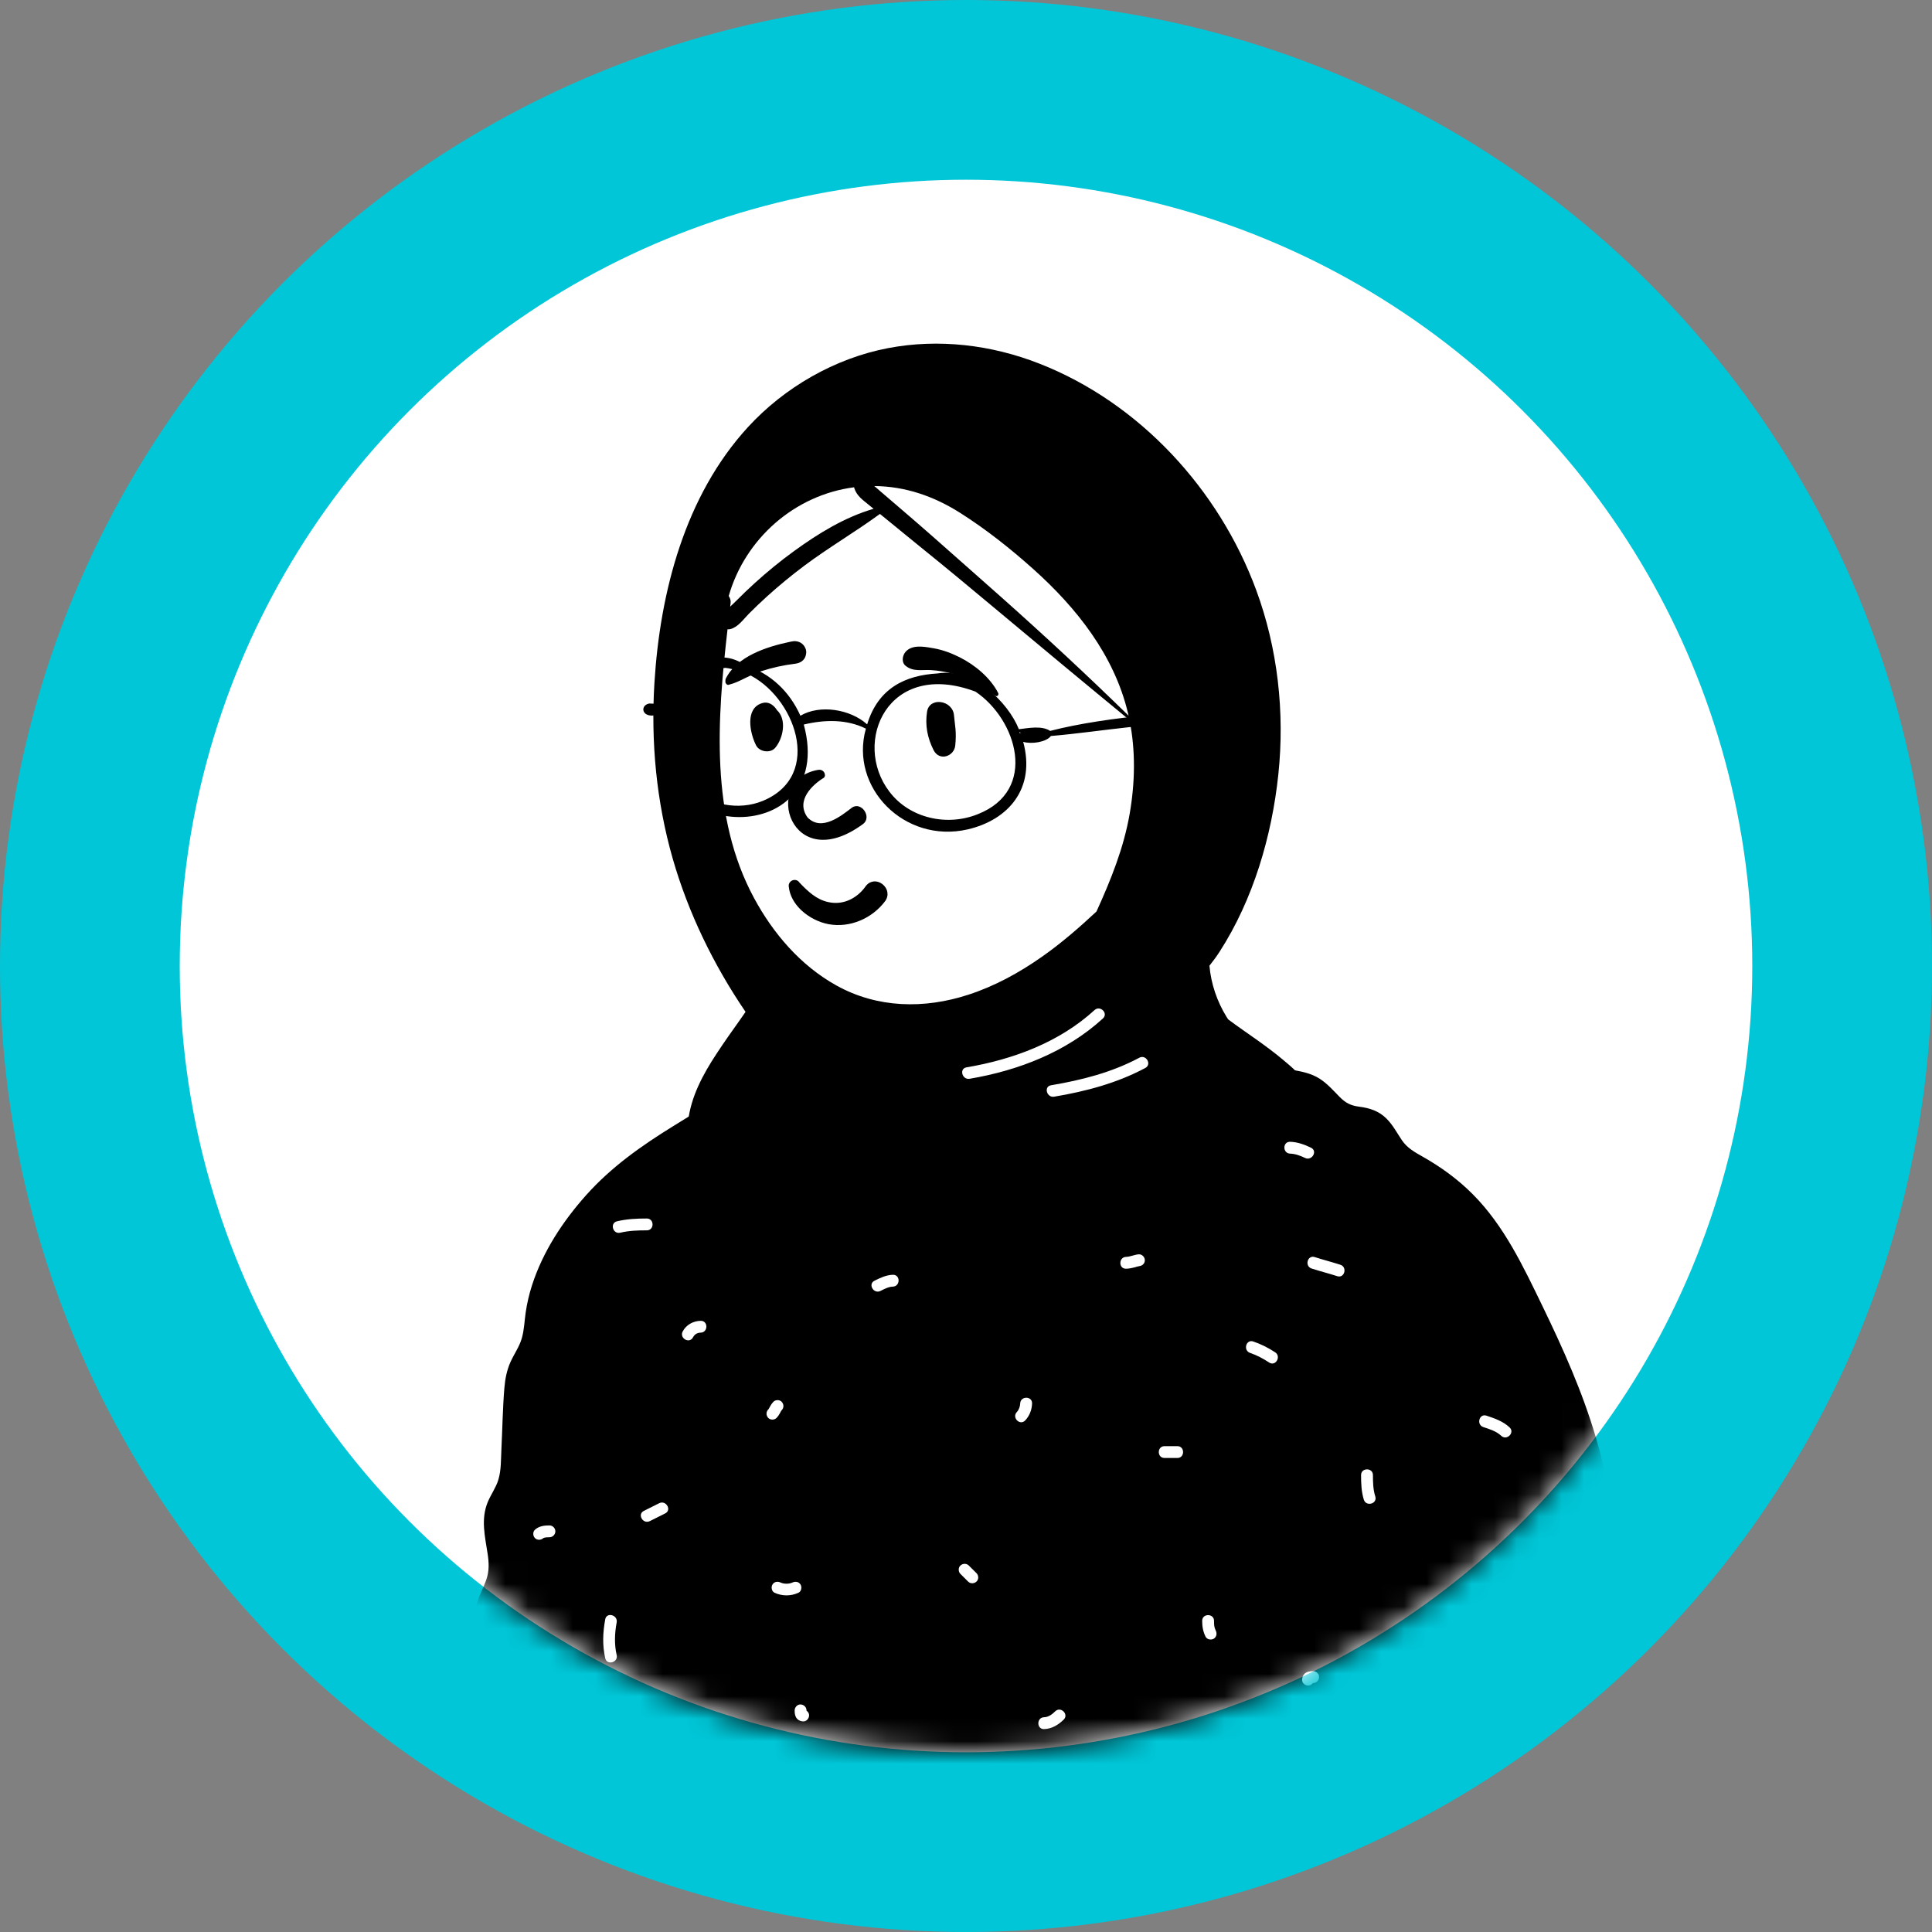 <?xml version="1.0" encoding="UTF-8"?>
<svg width="86px" height="86px" viewBox="0 0 86 86" version="1.1" xmlns="http://www.w3.org/2000/svg" xmlns:xlink="http://www.w3.org/1999/xlink">
    <rect x="0" y="0" width="86" height="86" fill="#808080" stroke="none"/>
    <!-- Generator: Sketch 63.1 (92452) - https://sketch.com -->
    <title>Group 3</title>
    <desc>Created with Sketch.</desc>
    <defs>
        <circle id="path-1" cx="35" cy="35" r="35"></circle>
    </defs>
    <g id="Page-1" stroke="none" stroke-width="1" fill="none" fill-rule="evenodd">
        <g id="Sysl-homepage" transform="translate(-1254, -192)">
            <g id="Group-3" transform="translate(1254, 192)">
                <circle id="Oval-Copy-2" fill="#00C6D7" cx="43" cy="43" r="43"></circle>
                <g id="peep-26" transform="translate(8, 8)">
                    <mask id="mask-2" fill="white">
                        <use xlink:href="#path-1"></use>
                    </mask>
                    <use id="Mask" fill="#FFFFFF" xlink:href="#path-1"></use>
                    <g id="a-person/bust" mask="url(#mask-2)">
                        <g transform="translate(37.5, 43.5) scale(-1, 1) translate(-37.5, -43.5) translate(0, -7)">
                            <g id="body/Sweater-Dots" transform="translate(9.705, 42.1)" fill-rule="evenodd">
                                <path d="M7.785,47.617 C9.988,47.624 12.129,47.7 14.338,47.707 C23.318,47.737 32.381,47.693 41.393,47.33 C43.941,47.227 44.576,47.23 47.113,47.071 C48.61,47.065 53.109,46.942 52.884,44.906 C52.784,41.115 51.844,37.34 51.547,33.559 C50.979,26.451 50.495,19.121 47.639,12.473 C46.979,10.886 45.559,9.848 44.154,8.914 C42.745,7.907 42.399,6.789 41.099,5.651 C40.824,5.41 39.263,5.312 38.422,4.702 C37.2,3.814 36.593,2.36 36.137,2.112 C35.801,1.93 35.807,0.673 35.135,0.229 C34.232,-0.368 31.354,-0.812 30.307,-0.895 C29.303,-0.975 27.555,-0.807 26.612,-0.44 C25.04,0.172 24.413,1.34 23.721,2.845 C14.574,5.666 6.213,10.443 3.617,20.079 C1.377,28.16 1.295,36.824 2.16,45.113 C2.333,45.719 2.212,46.669 2.737,47.071 C0.913,47.175 7.538,47.55 7.785,47.617 Z" id="🎨-Background" fill="#FFFFFF"></path>
                                <path d="M49.389,39.638 C49.216,39.552 49.036,39.453 48.838,39.446 C48.498,39.434 48.498,38.907 48.838,38.919 C49.134,38.929 49.395,39.053 49.656,39.183 C49.96,39.334 49.692,39.789 49.389,39.638 M48.838,24.802 C49.07,24.802 49.303,24.831 49.481,24.993 C49.587,25.089 49.578,25.268 49.481,25.366 C49.377,25.47 49.213,25.461 49.107,25.366 C49.142,25.397 49.108,25.366 49.095,25.359 C49.092,25.357 49.091,25.356 49.09,25.356 C49.087,25.355 49.085,25.354 49.08,25.353 C49.053,25.346 49.025,25.34 48.997,25.335 C48.997,25.336 48.939,25.331 48.925,25.33 C48.896,25.329 48.867,25.329 48.838,25.329 C48.695,25.329 48.574,25.208 48.574,25.065 C48.574,24.923 48.695,24.802 48.838,24.802 M46.354,30.714 C46.279,31.045 45.77,30.904 45.845,30.574 C45.955,30.094 45.935,29.602 45.845,29.12 C45.783,28.788 46.292,28.647 46.354,28.98 C46.462,29.558 46.486,30.138 46.354,30.714 M45.687,11.772 C45.294,11.679 44.905,11.667 44.503,11.667 C44.162,11.667 44.163,11.14 44.503,11.14 C44.951,11.14 45.389,11.16 45.828,11.264 C46.159,11.342 46.018,11.85 45.687,11.772 M44.369,24.61 C44.141,24.496 43.913,24.382 43.685,24.268 C43.38,24.117 43.648,23.662 43.951,23.813 L44.636,24.155 C44.94,24.307 44.673,24.761 44.369,24.61 M44.274,34.989 C43.985,35.406 43.578,35.664 43.09,35.794 C42.76,35.881 42.621,35.372 42.949,35.285 C43.299,35.193 43.609,35.025 43.818,34.723 C44.011,34.446 44.469,34.71 44.274,34.989 M42.449,16.432 C42.371,16.286 42.253,16.225 42.107,16.221 C41.767,16.213 41.767,15.686 42.107,15.694 C42.44,15.702 42.746,15.869 42.905,16.166 C43.066,16.466 42.61,16.732 42.449,16.432 M39.099,20.015 C39.005,20.118 38.821,20.115 38.726,20.015 C38.667,19.953 38.619,19.885 38.58,19.81 C38.565,19.781 38.551,19.752 38.535,19.724 C38.528,19.712 38.52,19.7 38.512,19.688 C38.509,19.685 38.504,19.68 38.498,19.673 C38.396,19.566 38.399,19.408 38.498,19.301 C38.592,19.198 38.776,19.2 38.871,19.301 C38.929,19.362 38.978,19.431 39.017,19.506 C39.032,19.534 39.045,19.563 39.062,19.591 C39.069,19.603 39.077,19.616 39.085,19.628 C39.088,19.63 39.093,19.636 39.099,19.642 C39.201,19.749 39.198,19.907 39.099,20.015 M38.818,27.798 C38.474,27.955 38.096,27.955 37.752,27.798 C37.622,27.738 37.591,27.55 37.658,27.437 C37.735,27.306 37.889,27.283 38.019,27.343 C38.175,27.414 38.395,27.414 38.551,27.343 C38.681,27.283 38.834,27.304 38.912,27.437 C38.979,27.551 38.947,27.738 38.818,27.798 M37.879,33.307 C37.82,33.446 37.693,33.52 37.543,33.526 C37.396,33.532 37.286,33.401 37.279,33.262 C37.275,33.173 37.324,33.097 37.393,33.049 C37.393,33.045 37.394,33.04 37.394,33.035 C37.394,32.887 37.515,32.778 37.658,32.771 C37.8,32.765 37.922,32.897 37.922,33.035 C37.922,33.128 37.916,33.22 37.879,33.307 M36.517,42.065 C36.095,42.071 35.683,42.172 35.262,42.178 C34.921,42.184 34.922,41.657 35.262,41.651 C35.683,41.644 36.095,41.544 36.517,41.537 C36.857,41.532 36.856,42.059 36.517,42.065 M34.764,8.289 C34.517,8.523 34.213,8.639 33.912,8.785 C33.608,8.934 33.34,8.479 33.645,8.33 C33.9,8.206 34.182,8.114 34.391,7.916 C34.637,7.682 35.011,8.054 34.764,8.289 M34.102,14.364 C33.929,14.277 33.748,14.179 33.551,14.172 C33.211,14.16 33.211,13.633 33.551,13.645 C33.847,13.655 34.107,13.779 34.368,13.909 C34.673,14.06 34.405,14.515 34.102,14.364 M30.927,38.746 C30.849,38.6 30.731,38.539 30.584,38.535 C30.244,38.528 30.244,38 30.584,38.008 C30.918,38.016 31.224,38.183 31.383,38.48 C31.543,38.78 31.087,39.046 30.927,38.746 M29.827,27.301 C29.722,27.205 29.729,27.026 29.827,26.928 C29.941,26.815 30.055,26.701 30.17,26.587 C30.274,26.483 30.438,26.49 30.543,26.587 C30.648,26.683 30.641,26.862 30.543,26.96 C30.429,27.073 30.315,27.187 30.201,27.301 C30.096,27.405 29.933,27.398 29.827,27.301 M28.531,45.138 C28.15,45.13 27.793,45.02 27.434,44.901 C27.112,44.795 27.251,44.286 27.574,44.393 C27.886,44.497 28.199,44.604 28.531,44.611 C28.871,44.619 28.871,45.146 28.531,45.138 M26.82,33.868 C26.475,33.858 26.19,33.683 25.948,33.449 C25.704,33.212 26.078,32.839 26.322,33.076 C26.46,33.21 26.619,33.335 26.82,33.34 C27.159,33.35 27.16,33.877 26.82,33.868 M27.882,19.373 C27.886,19.513 27.946,19.664 28.033,19.756 C28.266,20.003 27.893,20.376 27.66,20.129 C27.467,19.925 27.362,19.652 27.354,19.373 C27.344,19.033 27.873,19.035 27.882,19.373 M23.854,7.894 C23.743,7.678 23.598,7.424 23.378,7.305 C23.079,7.143 23.346,6.688 23.644,6.85 C23.944,7.012 24.158,7.332 24.31,7.628 C24.464,7.929 24.008,8.196 23.854,7.894 M23.169,13.375 C23.046,13.372 22.925,13.351 22.807,13.319 C22.756,13.305 22.706,13.289 22.656,13.276 C22.634,13.27 22.542,13.258 22.598,13.261 C22.455,13.254 22.334,13.147 22.334,12.998 C22.334,12.861 22.456,12.727 22.598,12.734 C22.795,12.745 22.973,12.842 23.169,12.848 C23.509,12.858 23.509,13.385 23.169,13.375 M21.458,21.8 L20.887,21.8 C20.547,21.8 20.547,21.273 20.887,21.273 L21.458,21.273 C21.798,21.273 21.797,21.8 21.458,21.8 M20.792,45.102 C20.619,45.189 20.415,45.271 20.275,45.403 C20.028,45.636 19.654,45.264 19.902,45.03 C20.08,44.862 20.308,44.756 20.526,44.647 C20.654,44.583 20.811,44.612 20.887,44.742 C20.956,44.859 20.92,45.039 20.792,45.102 M19.518,38.443 C19.496,38.437 19.472,38.432 19.45,38.429 C19.36,38.417 19.266,38.421 19.176,38.421 C18.836,38.421 18.836,37.894 19.176,37.894 C19.444,37.894 19.723,37.898 19.933,38.085 C20.04,38.18 20.03,38.362 19.933,38.458 C19.828,38.563 19.666,38.553 19.56,38.458 C19.571,38.468 19.532,38.447 19.518,38.443 M19.176,29.486 C19.253,29.328 19.254,29.226 19.254,29.05 C19.254,28.71 19.783,28.711 19.782,29.05 C19.782,29.305 19.744,29.522 19.632,29.752 C19.57,29.881 19.387,29.914 19.271,29.847 C19.141,29.771 19.114,29.614 19.176,29.486 M17.649,17.123 C17.343,17.227 17.069,17.374 16.799,17.551 C16.515,17.739 16.25,17.282 16.533,17.096 C16.841,16.894 17.159,16.733 17.509,16.614 C17.832,16.505 17.969,17.014 17.649,17.123 M15.867,8.252 C15.64,8.258 15.405,8.345 15.202,8.444 C14.897,8.591 14.63,8.137 14.936,7.989 C15.225,7.848 15.542,7.734 15.867,7.725 C16.208,7.715 16.207,8.242 15.867,8.252 M15.069,31.932 C14.979,31.936 14.903,31.888 14.855,31.818 C14.851,31.818 14.846,31.818 14.841,31.818 C14.693,31.818 14.583,31.698 14.577,31.555 C14.57,31.412 14.703,31.291 14.841,31.291 C14.934,31.291 15.026,31.297 15.113,31.333 C15.253,31.392 15.327,31.52 15.333,31.669 C15.339,31.816 15.207,31.926 15.069,31.932 M13.77,13.707 C13.446,13.813 13.308,13.304 13.63,13.199 C14.007,13.076 14.393,12.98 14.771,12.857 C15.095,12.752 15.233,13.261 14.911,13.366 C14.533,13.489 14.148,13.584 13.77,13.707 M12.586,23.656 C12.485,23.979 11.975,23.84 12.076,23.515 C12.174,23.202 12.181,22.886 12.181,22.561 C12.181,22.221 12.709,22.222 12.709,22.561 C12.709,22.931 12.696,23.299 12.586,23.656 M9.054,35.571 C9.035,35.702 8.931,35.797 8.794,35.803 C8.655,35.809 8.525,35.677 8.53,35.539 C8.54,35.274 8.757,35.058 9.022,35.048 C9.17,35.043 9.28,35.173 9.287,35.312 C9.293,35.446 9.18,35.551 9.054,35.571 M7.267,20.424 C6.988,20.517 6.69,20.606 6.471,20.812 C6.224,21.045 5.85,20.672 6.098,20.439 C6.386,20.167 6.757,20.039 7.127,19.916 C7.451,19.808 7.588,20.317 7.267,20.424 M6.056,30.663 C5.979,30.794 5.824,30.818 5.695,30.758 C5.522,30.677 5.33,30.68 5.144,30.68 C4.803,30.68 4.804,30.152 5.144,30.153 C5.432,30.153 5.697,30.18 5.961,30.303 C6.091,30.363 6.123,30.549 6.056,30.663 M5.372,43.089 C5.224,43.095 5.114,42.964 5.108,42.826 C5.102,42.691 5.214,42.586 5.34,42.566 C5.359,42.435 5.463,42.34 5.6,42.334 C5.739,42.328 5.869,42.46 5.864,42.598 C5.854,42.863 5.638,43.079 5.372,43.089 M53.49,45.082 C53.4,44.76 53.195,44.5 53.039,44.21 C52.987,44.112 52.969,44.051 52.941,43.98 C52.903,44.056 52.829,44.114 52.717,44.114 C52.502,44.114 52.251,44.1 52.051,44.192 C51.921,44.251 51.768,44.23 51.69,44.097 C51.623,43.983 51.655,43.796 51.785,43.737 C52.08,43.602 52.397,43.587 52.717,43.587 C52.796,43.587 52.856,43.616 52.898,43.659 C53.02,41.989 53.017,40.316 52.901,38.644 C52.778,36.858 52.494,35.107 52.197,33.343 C52.053,32.488 51.866,31.624 51.903,30.753 C51.939,29.888 52.311,29.081 52.047,28.214 C51.942,27.866 51.761,27.547 51.643,27.203 C51.517,26.833 51.528,26.467 51.586,26.084 C51.704,25.303 51.9,24.532 51.586,23.769 C51.448,23.431 51.223,23.13 51.115,22.78 C50.98,22.346 50.999,21.866 50.976,21.416 C50.931,20.508 50.919,19.594 50.844,18.688 C50.81,18.282 50.737,17.898 50.57,17.525 C50.409,17.167 50.171,16.841 50.065,16.461 C49.959,16.087 49.95,15.692 49.893,15.309 C49.833,14.905 49.74,14.506 49.615,14.117 C49.13,12.612 48.242,11.261 47.193,10.088 C46.078,8.843 44.745,7.904 43.33,7.03 C42.586,6.57 41.842,6.111 41.099,5.651 C41.083,5.737 41.028,5.816 40.922,5.852 C40.643,5.945 40.345,6.033 40.126,6.239 C39.879,6.472 39.505,6.1 39.753,5.867 C40.011,5.623 40.336,5.495 40.666,5.382 C40.327,5.169 39.985,4.949 39.603,4.826 C39.268,4.718 38.774,4.812 38.503,4.567 C38.29,4.374 38.222,4.016 38.14,3.754 C38.038,3.428 37.95,3.085 37.82,2.769 C37.731,2.553 37.602,2.345 37.44,2.178 C37.369,1.904 37.238,1.653 37.007,1.501 C36.402,1.102 35.659,1.499 35.393,2.068 C35.173,2.067 34.942,2.115 34.728,2.128 C34.288,2.156 33.848,2.169 33.407,2.167 C32.546,2.165 31.684,2.109 30.829,1.995 C29.302,1.79 27.819,1.379 26.317,1.058 C26.309,1.038 26.299,1.018 26.287,0.998 C25.964,0.457 25.157,0.548 24.65,0.753 C24.432,0.841 24.21,0.952 24.085,1.157 C23.953,1.246 23.839,1.354 23.763,1.468 C23.606,1.703 23.484,2.178 23.166,2.217 C22.956,2.243 22.742,2.203 22.529,2.233 C22.262,2.27 22.023,2.364 21.777,2.47 C19.902,3.283 17.964,4.186 15.929,4.501 C15.452,4.575 14.966,4.651 14.551,4.918 C14.214,5.135 13.954,5.432 13.676,5.715 C13.406,5.99 13.182,6.112 12.796,6.162 C12.328,6.222 11.921,6.351 11.579,6.691 C11.294,6.973 11.109,7.334 10.886,7.663 C10.658,7.997 10.325,8.186 9.979,8.38 C9.161,8.84 8.399,9.395 7.736,10.061 C6.338,11.466 5.492,13.271 4.639,15.03 C3.716,16.933 2.854,18.859 2.256,20.891 C1.67,22.886 1.321,24.938 1.16,27.009 C0.99,29.183 0.967,31.365 0.825,33.54 C0.755,34.626 0.701,35.714 0.647,36.801 C0.594,37.875 0.517,38.951 0.529,40.026 C0.553,42.105 0.97,44.19 1.698,46.136 C1.88,46.62 2.081,47.098 2.296,47.568 C2.484,47.982 3.127,47.935 3.329,47.568 C3.376,47.484 3.412,47.397 3.442,47.309 C3.971,47.313 4.504,47.273 5.029,47.321 C5.956,47.408 6.885,47.456 7.814,47.513 C9.654,47.627 11.496,47.703 13.336,47.808 C13.515,47.818 13.693,47.828 13.872,47.839 C12.561,43.789 12.731,39.41 12.523,35.198 C12.506,34.858 13.035,34.86 13.051,35.198 C13.26,39.428 13.082,43.818 14.44,47.874 C14.967,47.91 15.493,47.953 16.017,48.017 C16.441,48.068 16.866,48.128 17.294,48.107 C17.78,48.084 18.254,47.973 18.727,47.877 C19.587,47.702 20.416,47.781 21.279,47.889 C22.203,48.004 23.13,48.068 24.059,48.108 C27.782,48.271 31.529,48.419 35.25,48.171 C36.151,48.111 37.049,48.026 37.944,47.912 C38.865,47.794 39.777,47.595 40.698,47.483 C41.606,47.372 42.44,47.676 43.338,47.732 C44.253,47.789 45.192,47.599 46.099,47.489 C46.394,47.454 46.69,47.419 46.986,47.384 C46.605,44.777 46.389,42.15 46.178,39.524 C46.151,39.185 46.679,39.188 46.706,39.524 C46.915,42.129 47.127,44.737 47.508,47.324 C49.077,47.141 50.648,46.957 52.202,46.673 C52.644,46.593 53.084,46.462 53.348,46.068 C53.544,45.776 53.584,45.418 53.49,45.082" id="🖍-Ink" fill="#000000"></path>
                            </g>
                            <g id="head/Hijab" transform="translate(24.56, 11.859)" fill-rule="evenodd">
                                <path d="M17.184,6.929 C27.121,7.243 27.721,11.953 27.721,19.852 C27.721,27.752 22.566,32.729 20.667,33.598 C18.769,34.468 13.771,38.201 9.261,36.48 C4.751,34.76 6.057,27.492 6.057,24.368 C6.057,21.245 7.247,6.615 17.184,6.929 Z" id="Path-2" fill="#FFFFFF"></path>
                                <path d="M21.215,31.004 C19.391,32.021 17.301,32.06 15.338,31.42 C14.161,31.038 13.082,30.446 12.071,29.738 C11.193,29.122 10.408,28.439 9.631,27.714 C8.992,26.306 8.422,24.901 8.155,23.369 C7.916,21.994 7.884,20.566 8.162,19.194 C10.212,17.51 12.25,15.813 14.286,14.111 C15.322,13.244 16.362,12.381 17.413,11.533 C17.947,11.102 18.476,10.664 19.008,10.232 C19.096,10.16 19.183,10.089 19.271,10.018 C20.37,10.821 21.547,11.508 22.638,12.324 C23.209,12.752 23.764,13.207 24.293,13.686 C24.571,13.937 24.841,14.196 25.105,14.461 C25.347,14.704 25.58,15.052 25.923,15.143 C25.97,15.156 26.014,15.158 26.055,15.152 C26.514,19.156 26.839,23.478 24.876,27.114 C24.02,28.699 22.806,30.117 21.215,31.004 Z M9.344,32.475 C9.093,32.246 9.467,31.874 9.718,32.103 C11.289,33.539 13.344,34.301 15.419,34.653 C15.754,34.71 15.612,35.218 15.279,35.161 C13.112,34.793 10.982,33.973 9.344,32.475 Z M7.458,34.68 C7.158,34.519 7.425,34.064 7.725,34.224 C8.949,34.88 10.292,35.22 11.655,35.45 C11.99,35.507 11.847,36.015 11.514,35.958 C10.106,35.721 8.724,35.357 7.458,34.68 Z M12.442,12.475 C13.458,11.565 14.55,10.699 15.703,9.969 C16.871,9.229 18.145,8.787 19.523,8.777 C19.427,8.854 19.335,8.94 19.242,9.019 C18.982,9.241 18.722,9.465 18.463,9.687 C17.944,10.133 17.424,10.579 16.911,11.032 C15.903,11.925 14.891,12.814 13.884,13.71 C11.949,15.43 10.055,17.189 8.203,18.998 C8.213,18.954 8.223,18.91 8.234,18.866 C8.847,16.309 10.515,14.2 12.442,12.475 Z M20.407,8.888 C20.413,8.868 20.418,8.849 20.421,8.831 C23.065,9.175 25.273,11.116 26.003,13.673 C25.94,13.761 25.905,13.866 25.918,13.977 C25.925,14.033 25.931,14.09 25.938,14.146 C25.847,14.056 25.754,13.972 25.675,13.893 C25.412,13.627 25.142,13.368 24.864,13.115 C24.297,12.599 23.708,12.117 23.088,11.667 C22.008,10.884 20.84,10.165 19.553,9.789 C19.637,9.72 19.722,9.651 19.807,9.583 C20.061,9.376 20.297,9.206 20.407,8.888 Z M25.147,6.155 C23.524,4.384 21.275,3.088 18.908,2.637 C16.647,2.206 14.307,2.49 12.171,3.328 C7.702,5.08 4.176,8.934 2.525,13.399 C1.562,16.001 1.247,18.853 1.536,21.607 C1.824,24.348 2.651,27.18 4.156,29.512 C4.294,29.725 4.445,29.93 4.604,30.128 C4.533,30.934 4.264,31.723 3.84,32.409 C3.817,32.446 3.793,32.482 3.769,32.518 C3.335,32.843 2.885,33.147 2.446,33.461 C2.065,33.734 1.688,34.013 1.33,34.314 C0.992,34.599 0.599,34.916 0.37,35.3 C0.182,35.615 0.106,36.043 0.362,36.343 C0.67,36.705 1.193,36.577 1.611,36.577 C1.647,36.577 1.683,36.578 1.718,36.578 C1.844,36.657 1.973,36.728 2.098,36.795 C3.364,37.464 4.634,38.126 5.906,38.785 C8.438,40.098 10.96,41.464 13.545,42.673 C14.743,43.233 16.025,43.724 17.366,43.722 C18.625,43.72 19.762,43.221 20.745,42.463 C21.864,41.599 22.801,40.502 23.709,39.427 C24.072,38.996 24.428,38.561 24.777,38.12 C25.448,37.896 26.113,37.831 26.712,38.262 C27.192,38.608 27.824,38.137 27.835,37.618 C27.839,37.434 27.831,37.252 27.812,37.073 C27.691,35.966 27.149,34.964 26.537,34.035 C26.203,33.527 25.851,33.029 25.498,32.535 C25.414,32.418 25.332,32.301 25.253,32.183 C26.675,30.094 27.802,27.778 28.496,25.358 C29.224,22.812 29.471,20.171 29.309,17.533 C29.059,13.489 27.948,9.209 25.147,6.155 Z" id="🖍-Ink" fill="#000000"></path>
                            </g>
                            <g id="face/Smile" transform="translate(35.057, 24.114)" fill-rule="evenodd">
                                <path d="M9.678,15.873 C9.234,15.693 8.838,15.391 8.548,15.006 C8.448,14.872 8.422,14.731 8.443,14.602 C8.467,14.456 8.553,14.325 8.67,14.236 C8.788,14.148 8.936,14.104 9.078,14.126 C9.202,14.146 9.325,14.213 9.423,14.354 L9.443,14.382 C9.615,14.614 9.84,14.805 10.095,14.928 C10.342,15.046 10.617,15.101 10.902,15.069 C11.445,15.008 11.819,14.715 12.217,14.317 C12.266,14.267 12.316,14.215 12.365,14.162 C12.397,14.115 12.44,14.084 12.488,14.068 C12.542,14.05 12.602,14.051 12.658,14.07 C12.711,14.089 12.759,14.124 12.791,14.171 C12.822,14.216 12.839,14.271 12.834,14.335 C12.797,14.747 12.581,15.115 12.274,15.404 C11.933,15.725 11.482,15.947 11.056,16.025 C10.588,16.111 10.11,16.049 9.678,15.873 L9.678,15.873 Z M11.277,9.511 C11.776,9.814 12.536,10.519 11.999,11.269 C11.368,11.93 10.459,11.172 10.011,10.829 C9.596,10.563 9.129,11.247 9.514,11.557 C12.751,13.948 14.065,9.591 11.53,9.156 C11.25,9.108 11.147,9.418 11.277,9.511 Z M5.477,6.73 C5.532,6.047 6.574,5.893 6.677,6.568 C6.77,7.173 6.661,7.728 6.388,8.273 C6.127,8.793 5.471,8.55 5.422,8.076 C5.355,7.441 5.443,7.154 5.477,6.73 Z M13.404,6.428 C13.549,6.238 13.759,6.108 14.01,6.182 C14.795,6.41 14.563,7.522 14.288,8.063 C14.138,8.357 13.654,8.432 13.435,8.173 C13.079,7.751 12.908,6.908 13.361,6.493 C13.374,6.471 13.387,6.45 13.404,6.428 Z M6.377,3.744 L6.501,3.723 C6.884,3.656 7.361,3.593 7.632,3.9 C7.776,4.064 7.826,4.367 7.632,4.523 C7.292,4.798 6.916,4.691 6.508,4.714 C6.173,4.734 5.85,4.789 5.526,4.881 C4.816,5.084 4.238,5.454 3.632,5.859 C3.552,5.913 3.471,5.811 3.509,5.737 C3.859,5.053 4.537,4.491 5.216,4.148 C5.579,3.965 5.976,3.814 6.377,3.744 Z M12.689,3.438 L12.784,3.457 C13.816,3.673 15.157,4.103 15.646,5.115 C15.665,5.258 15.645,5.288 15.629,5.308 L15.624,5.315 C15.611,5.332 15.6,5.356 15.538,5.375 C15.521,5.371 15.503,5.367 15.486,5.362 C15.262,5.304 15.084,5.223 14.913,5.139 L14.727,5.048 C14.511,4.942 14.293,4.84 14.062,4.765 C13.569,4.605 13.063,4.492 12.548,4.431 C12.436,4.418 12.329,4.381 12.244,4.316 C12.164,4.255 12.102,4.171 12.074,4.058 C12.038,3.913 12.049,3.802 12.127,3.671 C12.186,3.573 12.27,3.504 12.367,3.465 C12.465,3.425 12.577,3.415 12.689,3.438 Z" id="🖍-Ink" fill="#000000"></path>
                            </g>
                            <g id="facial-hair/*-None" transform="translate(32.68, 34.128)"></g>
                            <g id="accessories/Glasses-2" transform="translate(27.663, 27.737)" fill-rule="evenodd">
                                <path d="M24.58,6.289 C23.779,7.116 22.441,7.353 21.374,6.91 C18.636,5.768 19.976,2.207 22.088,1.251 C22.352,1.185 22.704,1.029 23.026,0.994 C23.055,0.98 23.118,1.021 23.195,0.982 C25.523,1.241 26.053,4.849 24.58,6.289 M15.748,6.501 C14.849,7.691 13.178,8.058 11.812,7.505 C9.114,6.444 10.071,3.287 11.917,2.049 C15.816,0.587 17.426,4.307 15.748,6.501 M9.91,3.883 C9.906,3.881 9.902,3.88 9.898,3.879 C9.92,3.869 9.942,3.86 9.963,3.85 C9.956,3.868 9.949,3.886 9.942,3.905 C9.931,3.897 9.922,3.889 9.91,3.883 M26.436,2.578 C26.216,2.578 25.898,2.614 25.716,2.767 C25.267,1.255 23.608,-0.145 22.166,0.876 C21.03,1.24 20.187,2.049 19.708,3.123 C18.844,2.611 17.486,2.83 16.737,3.508 C16.246,1.89 15.039,1.324 13.602,1.24 C12.034,0.984 10.471,2.504 9.983,3.723 C9.577,3.677 8.971,3.548 8.59,3.798 C6.113,3.15 1.784,2.793 1.281,3.153 C0.922,3.29 0.725,4.135 1.226,4.181 C1.663,4.119 1.175,3.562 1.615,3.501 C3.961,3.356 6.237,3.827 8.558,4.025 C8.765,4.303 9.434,4.396 9.791,4.284 C9.229,6.353 10.443,7.76 12.262,8.182 C15.079,8.827 17.53,6.313 16.793,3.697 C17.647,3.273 18.628,3.292 19.558,3.515 C18.005,9.22 27.212,8.964 25.774,2.962 C26.731,3.437 26.938,2.674 26.436,2.578" id="🖍-Ink" fill="#000000"></path>
                            </g>
                        </g>
                    </g>
                </g>
            </g>
        </g>
    </g>
</svg>